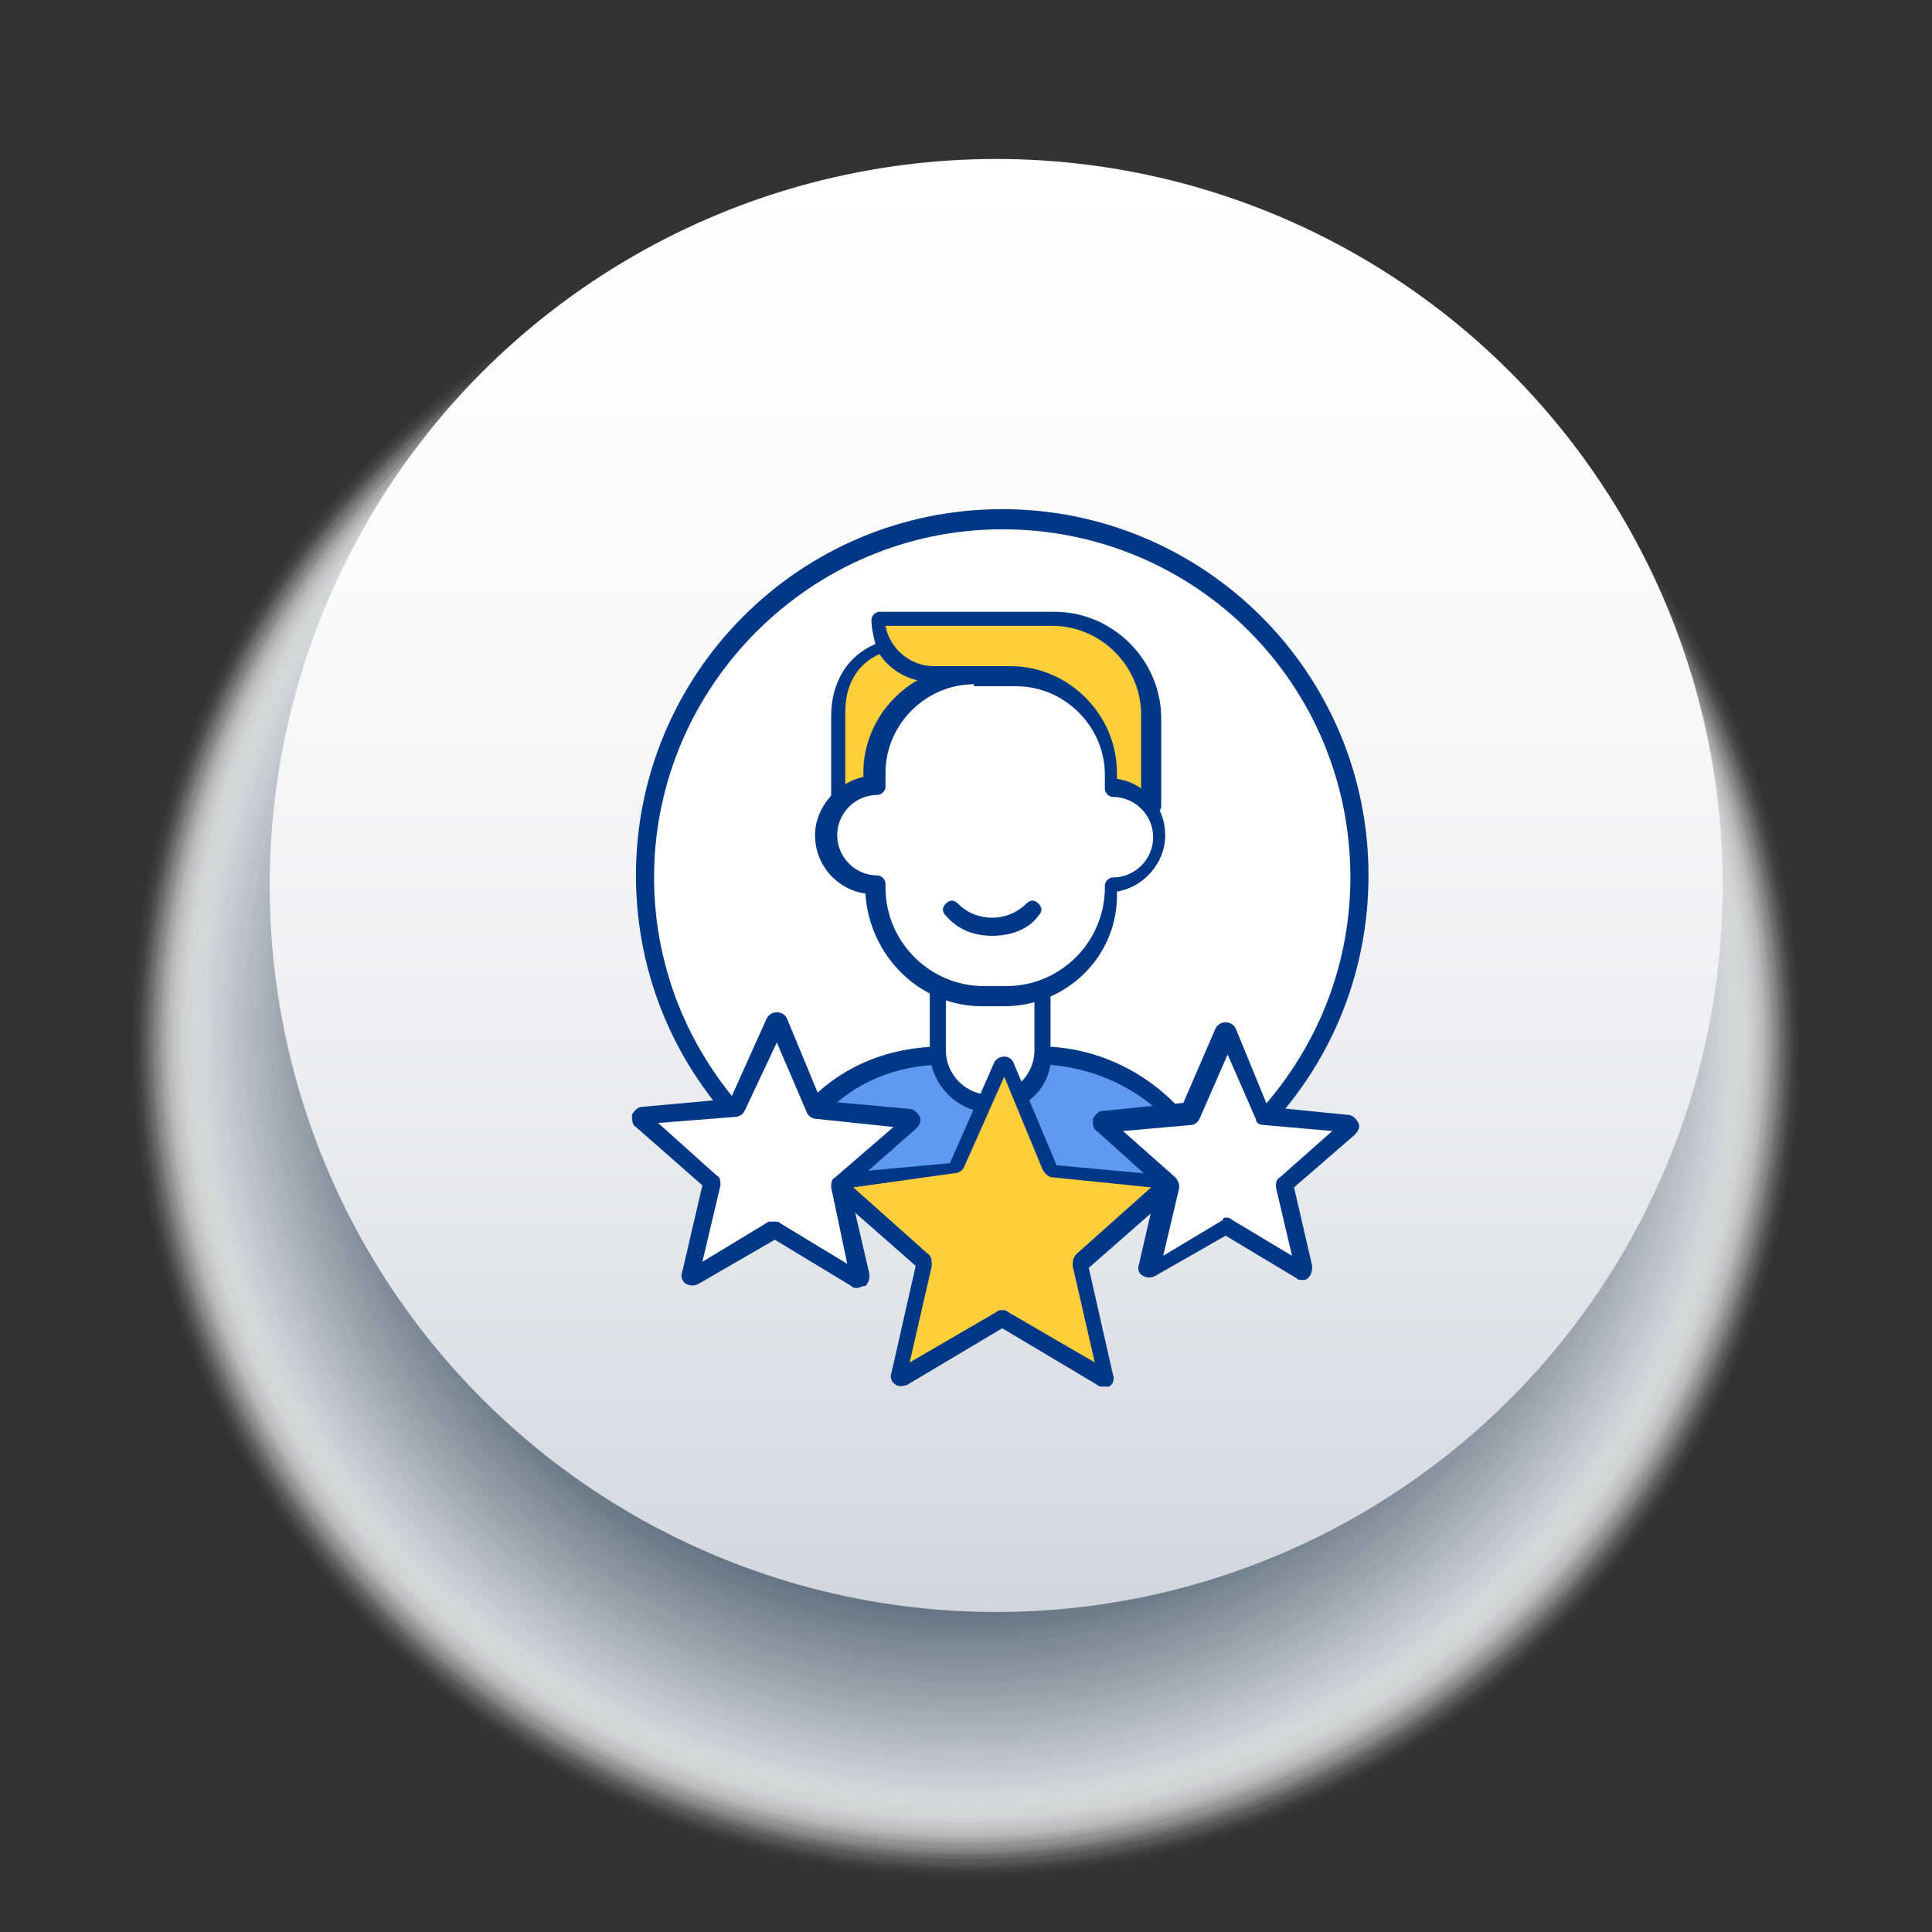 <?xml version="1.0" encoding="utf-8"?>
<!-- Generator: Adobe Illustrator 19.0.0, SVG Export Plug-In . SVG Version: 6.00 Build 0)  -->
<svg version="1.1" id="Layer_1" xmlns="http://www.w3.org/2000/svg" xmlns:xlink="http://www.w3.org/1999/xlink" x="0px" y="0px"
	 viewBox="0 0 96 96" enable-background="new 0 0 96 96" xml:space="preserve">
<rect x="0" y="0" width="96" height="96" fill="#333333" stroke="none"/>
<g id="XMLID_558_">
	<g id="XMLID_1442_">
		<g id="XMLID_1446_">
			<circle id="XMLID_5_" opacity="0" fill="#FFFFFF" cx="48" cy="51.9" r="41.7"/>
			<circle id="XMLID_417_" opacity="3.398058e-003" fill="#FEFEFE" cx="48" cy="51.9" r="41.6"/>
			<circle id="XMLID_416_" opacity="6.796116e-003" fill="#FDFDFD" cx="48" cy="51.9" r="41.5"/>
			<circle id="XMLID_415_" opacity="1.019417e-002" fill="#FCFCFD" cx="48" cy="51.8" r="41.4"/>
			<circle id="XMLID_414_" opacity="1.359223e-002" fill="#FBFBFC" cx="48" cy="51.8" r="41.4"/>
			<circle id="XMLID_413_" opacity="1.699029e-002" fill="#FAFAFB" cx="48" cy="51.8" r="41.3"/>
			<circle id="XMLID_412_" opacity="2.038835e-002" fill="#F9FAFA" cx="48" cy="51.8" r="41.2"/>
			<circle id="XMLID_411_" opacity="2.378641e-002" fill="#F8F9F9" cx="48" cy="51.8" r="41.1"/>
			<circle id="XMLID_410_" opacity="2.718447e-002" fill="#F7F8F9" cx="48" cy="51.8" r="41"/>
			<circle id="XMLID_409_" opacity="3.058252e-002" fill="#F6F7F8" cx="48" cy="51.8" r="41"/>
			<circle id="XMLID_408_" opacity="3.398058e-002" fill="#F5F6F7" cx="48" cy="51.8" r="40.9"/>
			<circle id="XMLID_407_" opacity="3.737864e-002" fill="#F4F5F6" cx="48" cy="51.8" r="40.8"/>
			<circle id="XMLID_406_" opacity="4.077670e-002" fill="#F3F4F5" cx="48" cy="51.7" r="40.7"/>
			<circle id="XMLID_405_" opacity="4.417476e-002" fill="#F2F3F5" cx="48" cy="51.7" r="40.7"/>
			<circle id="XMLID_404_" opacity="4.757281e-002" fill="#F1F2F4" cx="48" cy="51.7" r="40.6"/>
			<circle id="XMLID_403_" opacity="5.097087e-002" fill="#F0F1F3" cx="48" cy="51.7" r="40.5"/>
			<circle id="XMLID_402_" opacity="5.436893e-002" fill="#EFF1F2" cx="48" cy="51.7" r="40.4"/>
			<circle id="XMLID_401_" opacity="5.776699e-002" fill="#EEF0F1" cx="48" cy="51.7" r="40.4"/>
			<circle id="XMLID_400_" opacity="6.116505e-002" fill="#EDEFF0" cx="48" cy="51.7" r="40.3"/>
			<circle id="XMLID_399_" opacity="6.456311e-002" fill="#ECEEF0" cx="48" cy="51.7" r="40.2"/>
			<circle id="XMLID_398_" opacity="6.796116e-002" fill="#EBEDEF" cx="48" cy="51.7" r="40.1"/>
			<circle id="XMLID_397_" opacity="7.135922e-002" fill="#EAECEE" cx="48" cy="51.6" r="40"/>
			<circle id="XMLID_396_" opacity="7.475728e-002" fill="#E9EBED" cx="48" cy="51.6" r="40"/>
			<circle id="XMLID_395_" opacity="7.815534e-002" fill="#E8EAEC" cx="48" cy="51.6" r="39.9"/>
			<circle id="XMLID_394_" opacity="8.155340e-002" fill="#E7E9EC" cx="48" cy="51.6" r="39.8"/>
			<circle id="XMLID_393_" opacity="8.495145e-002" fill="#E6E8EB" cx="48" cy="51.6" r="39.7"/>
			<circle id="XMLID_392_" opacity="8.834951e-002" fill="#E5E8EA" cx="48" cy="51.6" r="39.7"/>
			<circle id="XMLID_391_" opacity="9.174757e-002" fill="#E4E7E9" cx="48" cy="51.6" r="39.6"/>
			<circle id="XMLID_390_" opacity="9.514563e-002" fill="#E3E6E8" cx="48" cy="51.6" r="39.5"/>
			<circle id="XMLID_389_" opacity="9.854369e-002" fill="#E2E5E8" cx="48" cy="51.6" r="39.4"/>
			<circle id="XMLID_388_" opacity="0.102" fill="#E1E4E7" cx="48" cy="51.5" r="39.4"/>
			<circle id="XMLID_387_" opacity="0.105" fill="#E0E3E6" cx="48" cy="51.5" r="39.3"/>
			<circle id="XMLID_386_" opacity="0.109" fill="#DFE2E5" cx="48" cy="51.5" r="39.2"/>
			<circle id="XMLID_385_" opacity="0.112" fill="#DEE1E4" cx="48" cy="51.5" r="39.1"/>
			<circle id="XMLID_384_" opacity="0.116" fill="#DDE0E4" cx="48" cy="51.5" r="39"/>
			<circle id="XMLID_383_" opacity="0.119" fill="#DCDFE3" cx="48" cy="51.5" r="39"/>
			<circle id="XMLID_382_" opacity="0.122" fill="#DBDEE2" cx="48" cy="51.5" r="38.9"/>
			<circle id="XMLID_381_" opacity="0.126" fill="#DADEE1" cx="48" cy="51.5" r="38.8"/>
			<circle id="XMLID_380_" opacity="0.129" fill="#D9DDE0" cx="48" cy="51.5" r="38.7"/>
			<circle id="XMLID_379_" opacity="0.133" fill="#D8DCE0" cx="48" cy="51.4" r="38.7"/>
			<circle id="XMLID_378_" opacity="0.136" fill="#D7DBDF" cx="48" cy="51.4" r="38.6"/>
			<circle id="XMLID_377_" opacity="0.139" fill="#D6DADE" cx="48" cy="51.4" r="38.5"/>
			<circle id="XMLID_376_" opacity="0.143" fill="#D5D9DD" cx="48" cy="51.4" r="38.4"/>
			<circle id="XMLID_375_" opacity="0.146" fill="#D4D8DC" cx="48" cy="51.4" r="38.4"/>
			<circle id="XMLID_374_" opacity="0.149" fill="#D3D7DC" cx="48" cy="51.4" r="38.3"/>
			<circle id="XMLID_373_" opacity="0.153" fill="#D2D6DB" cx="48" cy="51.4" r="38.2"/>
			<circle id="XMLID_372_" opacity="0.156" fill="#D1D5DA" cx="48" cy="51.4" r="38.1"/>
			<circle id="XMLID_371_" opacity="0.16" fill="#D0D5D9" cx="48" cy="51.4" r="38"/>
			<circle id="XMLID_370_" opacity="0.163" fill="#CFD4D8" cx="48" cy="51.3" r="38"/>
			<circle id="XMLID_369_" opacity="0.167" fill="#CED3D8" cx="48" cy="51.3" r="37.9"/>
			<circle id="XMLID_368_" opacity="0.17" fill="#CDD2D7" cx="48" cy="51.3" r="37.8"/>
			<circle id="XMLID_367_" opacity="0.173" fill="#CCD1D6" cx="48" cy="51.3" r="37.7"/>
			<circle id="XMLID_366_" opacity="0.177" fill="#CBD0D5" cx="48" cy="51.3" r="37.7"/>
			<circle id="XMLID_365_" opacity="0.18" fill="#CACFD4" cx="48" cy="51.3" r="37.6"/>
			<circle id="XMLID_364_" opacity="0.183" fill="#C9CED3" cx="48" cy="51.3" r="37.5"/>
			<circle id="XMLID_363_" opacity="0.187" fill="#C8CDD3" cx="48" cy="51.3" r="37.4"/>
			<circle id="XMLID_362_" opacity="0.19" fill="#C7CCD2" cx="48" cy="51.3" r="37.4"/>
			<circle id="XMLID_361_" opacity="0.194" fill="#C6CCD1" cx="48" cy="51.2" r="37.3"/>
			<circle id="XMLID_360_" opacity="0.197" fill="#C5CBD0" cx="48" cy="51.2" r="37.2"/>
			<circle id="XMLID_359_" opacity="0.201" fill="#C4CACF" cx="48" cy="51.2" r="37.1"/>
			<circle id="XMLID_358_" opacity="0.204" fill="#C3C9CF" cx="48" cy="51.2" r="37"/>
			<circle id="XMLID_357_" opacity="0.207" fill="#C2C8CE" cx="48" cy="51.2" r="37"/>
			<circle id="XMLID_356_" opacity="0.211" fill="#C1C7CD" cx="48" cy="51.2" r="36.9"/>
			<circle id="XMLID_355_" opacity="0.214" fill="#C0C6CC" cx="48" cy="51.2" r="36.8"/>
			<circle id="XMLID_354_" opacity="0.217" fill="#BFC5CB" cx="48" cy="51.2" r="36.7"/>
			<circle id="XMLID_353_" opacity="0.221" fill="#BEC4CB" cx="48" cy="51.2" r="36.7"/>
			<circle id="XMLID_352_" opacity="0.224" fill="#BDC3CA" cx="48" cy="51.1" r="36.6"/>
			<circle id="XMLID_351_" opacity="0.228" fill="#BCC3C9" cx="48" cy="51.1" r="36.5"/>
			<circle id="XMLID_350_" opacity="0.231" fill="#BBC2C8" cx="48" cy="51.1" r="36.4"/>
			<circle id="XMLID_349_" opacity="0.234" fill="#BAC1C7" cx="48" cy="51.1" r="36.4"/>
			<circle id="XMLID_348_" opacity="0.238" fill="#B9C0C7" cx="48" cy="51.1" r="36.3"/>
			<circle id="XMLID_347_" opacity="0.241" fill="#B8BFC6" cx="48" cy="51.1" r="36.2"/>
			<circle id="XMLID_346_" opacity="0.245" fill="#B7BEC5" cx="48" cy="51.1" r="36.1"/>
			<circle id="XMLID_345_" opacity="0.248" fill="#B6BDC4" cx="48" cy="51.1" r="36"/>
			<circle id="XMLID_344_" opacity="0.252" fill="#B5BCC3" cx="48" cy="51.1" r="36"/>
			<circle id="XMLID_343_" opacity="0.255" fill="#B4BBC3" cx="48" cy="51" r="35.9"/>
			<circle id="XMLID_342_" opacity="0.258" fill="#B3BAC2" cx="48" cy="51" r="35.8"/>
			<circle id="XMLID_341_" opacity="0.262" fill="#B2B9C1" cx="48" cy="51" r="35.7"/>
			<circle id="XMLID_340_" opacity="0.265" fill="#B1B9C0" cx="48" cy="51" r="35.7"/>
			<circle id="XMLID_339_" opacity="0.268" fill="#B0B8BF" cx="48" cy="51" r="35.6"/>
			<circle id="XMLID_338_" opacity="0.272" fill="#AFB7BF" cx="48" cy="51" r="35.5"/>
			<circle id="XMLID_337_" opacity="0.275" fill="#AEB6BE" cx="48" cy="51" r="35.4"/>
			<circle id="XMLID_336_" opacity="0.279" fill="#ADB5BD" cx="48" cy="51" r="35.4"/>
			<circle id="XMLID_335_" opacity="0.282" fill="#ACB4BC" cx="48" cy="51" r="35.3"/>
			<circle id="XMLID_334_" opacity="0.285" fill="#ABB3BB" cx="48" cy="50.9" r="35.2"/>
			<circle id="XMLID_333_" opacity="0.289" fill="#AAB2BB" cx="48" cy="50.9" r="35.1"/>
			<circle id="XMLID_332_" opacity="0.292" fill="#A9B1BA" cx="48" cy="50.9" r="35"/>
			<circle id="XMLID_331_" opacity="0.296" fill="#A8B0B9" cx="48" cy="50.9" r="35"/>
			<circle id="XMLID_330_" opacity="0.299" fill="#A7B0B8" cx="48" cy="50.9" r="34.9"/>
			<circle id="XMLID_329_" opacity="0.302" fill="#A6AFB7" cx="48" cy="50.9" r="34.8"/>
			<circle id="XMLID_328_" opacity="0.306" fill="#A5AEB6" cx="48" cy="50.9" r="34.7"/>
			<circle id="XMLID_327_" opacity="0.309" fill="#A4ADB6" cx="48" cy="50.9" r="34.7"/>
			<circle id="XMLID_326_" opacity="0.313" fill="#A3ACB5" cx="48" cy="50.9" r="34.6"/>
			<circle id="XMLID_325_" opacity="0.316" fill="#A2ABB4" cx="48" cy="50.8" r="34.5"/>
			<circle id="XMLID_324_" opacity="0.319" fill="#A1AAB3" cx="48" cy="50.8" r="34.4"/>
			<circle id="XMLID_323_" opacity="0.323" fill="#A0A9B2" cx="48" cy="50.8" r="34.3"/>
			<circle id="XMLID_322_" opacity="0.326" fill="#9FA8B2" cx="48" cy="50.8" r="34.3"/>
			<circle id="XMLID_321_" opacity="0.33" fill="#9EA7B1" cx="48" cy="50.8" r="34.2"/>
			<circle id="XMLID_320_" opacity="0.333" fill="#9DA7B0" cx="48" cy="50.8" r="34.1"/>
			<circle id="XMLID_319_" opacity="0.336" fill="#9CA6AF" cx="48" cy="50.8" r="34"/>
			<circle id="XMLID_318_" opacity="0.34" fill="#9BA5AE" cx="48" cy="50.8" r="34"/>
			<circle id="XMLID_317_" opacity="0.343" fill="#9AA4AE" cx="48" cy="50.8" r="33.9"/>
			<circle id="XMLID_316_" opacity="0.347" fill="#99A3AD" cx="48" cy="50.7" r="33.8"/>
			<circle id="XMLID_315_" opacity="0.35" fill="#98A2AC" cx="48" cy="50.7" r="33.7"/>
			<circle id="XMLID_314_" opacity="0.353" fill="#97A1AB" cx="48" cy="50.7" r="33.7"/>
			<circle id="XMLID_313_" opacity="0.357" fill="#96A0AA" cx="48" cy="50.7" r="33.6"/>
			<circle id="XMLID_312_" opacity="0.36" fill="#959FAA" cx="48" cy="50.7" r="33.5"/>
			<circle id="XMLID_311_" opacity="0.364" fill="#949EA9" cx="48" cy="50.7" r="33.4"/>
			<circle id="XMLID_310_" opacity="0.367" fill="#939DA8" cx="48" cy="50.7" r="33.3"/>
			<circle id="XMLID_309_" opacity="0.37" fill="#929DA7" cx="48" cy="50.7" r="33.3"/>
			<circle id="XMLID_308_" opacity="0.374" fill="#919CA6" cx="48" cy="50.7" r="33.2"/>
			<circle id="XMLID_307_" opacity="0.377" fill="#909BA6" cx="48" cy="50.6" r="33.1"/>
			<circle id="XMLID_306_" opacity="0.381" fill="#8F9AA5" cx="48" cy="50.6" r="33"/>
			<circle id="XMLID_305_" opacity="0.384" fill="#8E99A4" cx="48" cy="50.6" r="33"/>
			<circle id="XMLID_304_" opacity="0.387" fill="#8D98A3" cx="48" cy="50.6" r="32.9"/>
			<circle id="XMLID_303_" opacity="0.391" fill="#8C97A2" cx="48" cy="50.6" r="32.8"/>
			<circle id="XMLID_302_" opacity="0.394" fill="#8B96A2" cx="48" cy="50.6" r="32.7"/>
			<circle id="XMLID_301_" opacity="0.398" fill="#8A95A1" cx="48" cy="50.6" r="32.7"/>
			<circle id="XMLID_300_" opacity="0.401" fill="#8994A0" cx="48" cy="50.6" r="32.6"/>
			<circle id="XMLID_299_" opacity="0.404" fill="#88949F" cx="48" cy="50.6" r="32.5"/>
			<circle id="XMLID_298_" opacity="0.408" fill="#87939E" cx="48" cy="50.5" r="32.4"/>
			<circle id="XMLID_297_" opacity="0.411" fill="#86929D" cx="48" cy="50.5" r="32.3"/>
			<circle id="XMLID_296_" opacity="0.415" fill="#85919D" cx="48" cy="50.5" r="32.3"/>
			<circle id="XMLID_295_" opacity="0.418" fill="#84909C" cx="48" cy="50.5" r="32.2"/>
			<circle id="XMLID_294_" opacity="0.421" fill="#838F9B" cx="48" cy="50.5" r="32.1"/>
			<circle id="XMLID_293_" opacity="0.425" fill="#828E9A" cx="48" cy="50.5" r="32"/>
			<circle id="XMLID_292_" opacity="0.428" fill="#818D99" cx="48" cy="50.5" r="32"/>
			<circle id="XMLID_291_" opacity="0.432" fill="#808C99" cx="48" cy="50.5" r="31.9"/>
			<circle id="XMLID_290_" opacity="0.435" fill="#7F8B98" cx="48" cy="50.5" r="31.8"/>
			<circle id="XMLID_289_" opacity="0.438" fill="#7E8B97" cx="48" cy="50.4" r="31.7"/>
			<circle id="XMLID_288_" opacity="0.442" fill="#7D8A96" cx="48" cy="50.4" r="31.7"/>
			<circle id="XMLID_287_" opacity="0.445" fill="#7C8995" cx="48" cy="50.4" r="31.6"/>
			<circle id="XMLID_286_" opacity="0.449" fill="#7B8895" cx="48" cy="50.4" r="31.5"/>
			<circle id="XMLID_285_" opacity="0.452" fill="#7A8794" cx="48" cy="50.4" r="31.4"/>
			<circle id="XMLID_284_" opacity="0.455" fill="#798693" cx="48" cy="50.4" r="31.3"/>
			<circle id="XMLID_283_" opacity="0.459" fill="#788592" cx="48" cy="50.4" r="31.3"/>
			<circle id="XMLID_282_" opacity="0.462" fill="#778491" cx="48" cy="50.4" r="31.2"/>
			<circle id="XMLID_281_" opacity="0.466" fill="#768391" cx="48" cy="50.4" r="31.1"/>
			<circle id="XMLID_280_" opacity="0.469" fill="#758290" cx="48" cy="50.3" r="31"/>
			<circle id="XMLID_72_" opacity="0.472" fill="#74818F" cx="48" cy="50.3" r="31"/>
			<circle id="XMLID_71_" opacity="0.476" fill="#73818E" cx="48" cy="50.3" r="30.9"/>
			<circle id="XMLID_70_" opacity="0.479" fill="#72808D" cx="48" cy="50.3" r="30.8"/>
			<circle id="XMLID_69_" opacity="0.482" fill="#717F8D" cx="48" cy="50.3" r="30.7"/>
			<circle id="XMLID_68_" opacity="0.486" fill="#707E8C" cx="48" cy="50.3" r="30.7"/>
			<circle id="XMLID_67_" opacity="0.489" fill="#6F7D8B" cx="48" cy="50.3" r="30.6"/>
			<circle id="XMLID_66_" opacity="0.493" fill="#6E7C8A" cx="48" cy="50.3" r="30.5"/>
			<circle id="XMLID_65_" opacity="0.496" fill="#6D7B89" cx="48" cy="50.3" r="30.4"/>
			<circle id="XMLID_64_" opacity="0.499" fill="#6C7A89" cx="48" cy="50.2" r="30.3"/>
			<circle id="XMLID_63_" opacity="0.503" fill="#6B7988" cx="48" cy="50.2" r="30.3"/>
			<circle id="XMLID_62_" opacity="0.506" fill="#6A7887" cx="48" cy="50.2" r="30.2"/>
			<circle id="XMLID_61_" opacity="0.51" fill="#697886" cx="48" cy="50.2" r="30.1"/>
			<circle id="XMLID_60_" opacity="0.513" fill="#687785" cx="48" cy="50.2" r="30"/>
			<circle id="XMLID_59_" opacity="0.516" fill="#677685" cx="48" cy="50.2" r="30"/>
			<circle id="XMLID_58_" opacity="0.52" fill="#667584" cx="48" cy="50.2" r="29.9"/>
			<circle id="XMLID_57_" opacity="0.523" fill="#657483" cx="48" cy="50.2" r="29.8"/>
			<circle id="XMLID_56_" opacity="0.527" fill="#647382" cx="48" cy="50.2" r="29.7"/>
			<circle id="XMLID_55_" opacity="0.53" fill="#637281" cx="48" cy="50.1" r="29.7"/>
			<circle id="XMLID_54_" opacity="0.533" fill="#627180" cx="48" cy="50.1" r="29.6"/>
			<circle id="XMLID_53_" opacity="0.537" fill="#617080" cx="48" cy="50.1" r="29.5"/>
			<circle id="XMLID_52_" opacity="0.54" fill="#606F7F" cx="48" cy="50.1" r="29.4"/>
			<circle id="XMLID_51_" opacity="0.544" fill="#5F6F7E" cx="48" cy="50.1" r="29.3"/>
			<circle id="XMLID_50_" opacity="0.547" fill="#5E6E7D" cx="48" cy="50.1" r="29.3"/>
			<circle id="XMLID_49_" opacity="0.55" fill="#5D6D7C" cx="48" cy="50.1" r="29.2"/>
			<circle id="XMLID_48_" opacity="0.554" fill="#5C6C7C" cx="48" cy="50.1" r="29.1"/>
			<circle id="XMLID_47_" opacity="0.557" fill="#5B6B7B" cx="48" cy="50.1" r="29"/>
			<circle id="XMLID_46_" opacity="0.561" fill="#5A6A7A" cx="48" cy="50" r="29"/>
			<circle id="XMLID_45_" opacity="0.564" fill="#596979" cx="48" cy="50" r="28.9"/>
			<circle id="XMLID_44_" opacity="0.568" fill="#586878" cx="48" cy="50" r="28.8"/>
			<circle id="XMLID_43_" opacity="0.571" fill="#576778" cx="48" cy="50" r="28.7"/>
			<circle id="XMLID_42_" opacity="0.574" fill="#566677" cx="48" cy="50" r="28.7"/>
			<circle id="XMLID_41_" opacity="0.578" fill="#556676" cx="48" cy="50" r="28.6"/>
			<circle id="XMLID_40_" opacity="0.581" fill="#546575" cx="48" cy="50" r="28.5"/>
			<circle id="XMLID_39_" opacity="0.585" fill="#536474" cx="48" cy="50" r="28.4"/>
			<circle id="XMLID_38_" opacity="0.588" fill="#526374" cx="48" cy="50" r="28.3"/>
			<circle id="XMLID_37_" opacity="0.591" fill="#516273" cx="48" cy="49.9" r="28.3"/>
			<circle id="XMLID_36_" opacity="0.595" fill="#506172" cx="48" cy="49.9" r="28.2"/>
			<circle id="XMLID_35_" opacity="0.598" fill="#4F6071" cx="48" cy="49.9" r="28.1"/>
			<circle id="XMLID_34_" opacity="0.602" fill="#4E5F70" cx="48" cy="49.9" r="28"/>
			<circle id="XMLID_33_" opacity="0.605" fill="#4D5E70" cx="48" cy="49.9" r="28"/>
			<circle id="XMLID_32_" opacity="0.608" fill="#4C5D6F" cx="48" cy="49.9" r="27.9"/>
			<circle id="XMLID_31_" opacity="0.612" fill="#4B5C6E" cx="48" cy="49.9" r="27.8"/>
			<circle id="XMLID_30_" opacity="0.615" fill="#4A5C6D" cx="48" cy="49.9" r="27.7"/>
			<circle id="XMLID_29_" opacity="0.618" fill="#495B6C" cx="48" cy="49.9" r="27.7"/>
			<circle id="XMLID_28_" opacity="0.622" fill="#485A6C" cx="48" cy="49.8" r="27.6"/>
			<circle id="XMLID_27_" opacity="0.625" fill="#47596B" cx="48" cy="49.8" r="27.5"/>
			<circle id="XMLID_26_" opacity="0.629" fill="#46586A" cx="48" cy="49.8" r="27.4"/>
			<circle id="XMLID_25_" opacity="0.632" fill="#455769" cx="48" cy="49.8" r="27.3"/>
			<circle id="XMLID_24_" opacity="0.635" fill="#445668" cx="48" cy="49.8" r="27.3"/>
			<circle id="XMLID_23_" opacity="0.639" fill="#435568" cx="48" cy="49.8" r="27.2"/>
			<circle id="XMLID_22_" opacity="0.642" fill="#425467" cx="48" cy="49.8" r="27.1"/>
			<circle id="XMLID_21_" opacity="0.646" fill="#415366" cx="48" cy="49.8" r="27"/>
			<circle id="XMLID_20_" opacity="0.649" fill="#405365" cx="48" cy="49.8" r="27"/>
			<circle id="XMLID_19_" opacity="0.652" fill="#3F5264" cx="48" cy="49.7" r="26.9"/>
			<circle id="XMLID_18_" opacity="0.656" fill="#3E5163" cx="48" cy="49.7" r="26.8"/>
			<circle id="XMLID_17_" opacity="0.659" fill="#3D5063" cx="48" cy="49.7" r="26.7"/>
			<circle id="XMLID_16_" opacity="0.663" fill="#3C4F62" cx="48" cy="49.7" r="26.7"/>
			<circle id="XMLID_15_" opacity="0.666" fill="#3B4E61" cx="48" cy="49.7" r="26.6"/>
			<circle id="XMLID_14_" opacity="0.669" fill="#3A4D60" cx="48" cy="49.7" r="26.5"/>
			<circle id="XMLID_13_" opacity="0.673" fill="#394C5F" cx="48" cy="49.7" r="26.4"/>
			<circle id="XMLID_12_" opacity="0.676" fill="#384B5F" cx="48" cy="49.7" r="26.3"/>
			<circle id="XMLID_11_" opacity="0.68" fill="#374A5E" cx="48" cy="49.7" r="26.3"/>
			<circle id="XMLID_10_" opacity="0.683" fill="#364A5D" cx="48" cy="49.6" r="26.2"/>
			<circle id="XMLID_9_" opacity="0.686" fill="#35495C" cx="48" cy="49.6" r="26.1"/>
			<circle id="XMLID_8_" opacity="0.69" fill="#34485B" cx="48" cy="49.6" r="26"/>
			<circle id="XMLID_7_" opacity="0.693" fill="#33475B" cx="48" cy="49.6" r="26"/>
			<circle id="XMLID_6_" opacity="0.697" fill="#32465A" cx="48" cy="49.6" r="25.9"/>
			<circle id="XMLID_4_" opacity="0.7" fill="#314559" cx="48" cy="49.6" r="25.8"/>
		</g>
		
			<linearGradient id="XMLID_74_" gradientUnits="userSpaceOnUse" x1="6682.165" y1="-383.769" x2="6754.274" y2="-383.769" gradientTransform="matrix(0 1 -1 0 -334.242 -6674.242)">
			<stop  offset="0" style="stop-color:#FFFFFF"/>
			<stop  offset="0.284" style="stop-color:#FAFBFC"/>
			<stop  offset="0.598" style="stop-color:#EDEFF2"/>
			<stop  offset="0.925" style="stop-color:#D7DBE2"/>
			<stop  offset="1" style="stop-color:#D1D5DE"/>
		</linearGradient>
		<circle id="XMLID_1443_" fill="url(#XMLID_74_)" cx="49.5" cy="44" r="36.1"/>
	</g>
	<g id="XMLID_2120_">
		<g id="XMLID_2121_">
			<g id="XMLID_2157_">
				<circle id="XMLID_2118_" fill="#FFFFFF" cx="49.8" cy="43.6" r="17.7"/>
				<path id="XMLID_2158_" fill="#003887" d="M49.8,61.7c-10,0-18.2-8.1-18.2-18.2c0-10,8.1-18.2,18.2-18.2c10,0,18.2,8.1,18.2,18.2
					C68,53.6,59.9,61.7,49.8,61.7z M49.8,26.3c-9.5,0-17.3,7.8-17.3,17.3c0,9.5,7.8,17.3,17.3,17.3c9.5,0,17.3-7.8,17.3-17.3
					C67.1,34,59.4,26.3,49.8,26.3z"/>
			</g>
			<g id="XMLID_2152_">
				<path id="XMLID_2115_" fill="#FFCE3B" d="M44,32.1c-1.3,0.4-2.3,1.6-2.3,3.4v4.4l15.4,0v-4.4c0-2.7-2.2-4.8-4.8-4.8h-8.7
					c0,1.6,1.3,2.9,2.9,2.9h3.2L44,32.1z"/>
				<path id="XMLID_2153_" fill="#003887" d="M57.1,40.4c0,0-15.4,0-15.4,0c-0.2,0-0.4-0.2-0.4-0.4v-4.4c0-1.7,0.8-3,2.2-3.6
					c-0.1-0.4-0.2-0.8-0.2-1.2c0-0.2,0.2-0.4,0.4-0.4h8.7c2.9,0,5.3,2.4,5.3,5.3V40c0,0.1,0,0.2-0.1,0.3
					C57.3,40.4,57.2,40.4,57.1,40.4z M42.1,39.5l14.6,0v-4c0-2.4-2-4.4-4.4-4.4H44c0.2,1.1,1.2,2,2.4,2h3.2c0.2,0,0.4,0.2,0.4,0.4
					c0,0.2-0.2,0.4-0.4,0.4h-3.2c-1.1,0-2.1-0.5-2.7-1.4c-1.1,0.5-1.7,1.5-1.7,2.9V39.5z"/>
			</g>
			<g id="XMLID_2147_">
				<path id="XMLID_2112_" fill="#5D9AF0" d="M52,52.5h-5.3c-3.1,0.1-5.5,1.5-7.1,3.9l-0.4,1.3c3,2.2,6.7,3.6,10.7,3.6
					c3.8,0,7.3-1.2,10.2-3.3C58.7,54.9,55.6,52.7,52,52.5z"/>
				<path id="XMLID_2148_" fill="#003887" d="M49.8,61.7c-4,0-7.8-1.3-10.9-3.7c-0.2-0.1-0.2-0.3-0.2-0.5l0.4-1.3c0,0,0-0.1,0-0.1
					c1.7-2.6,4.3-4,7.5-4.1l5.3,0c0,0,0,0,0,0c3.7,0.1,7,2.4,8.5,5.8c0.1,0.2,0,0.4-0.1,0.5C57.2,60.6,53.6,61.7,49.8,61.7z
					 M39.7,57.6c3,2.2,6.5,3.3,10.2,3.3c3.5,0,6.8-1,9.7-3c-1.4-2.9-4.3-4.8-7.6-5h-5.3c-2.9,0.1-5.2,1.4-6.7,3.7L39.7,57.6z"/>
			</g>
			<g id="XMLID_2144_">
				<path id="XMLID_2109_" fill="#FFFFFF" d="M46.7,49.1v3.1c0,1.5,1.2,2.6,2.6,2.6c1.5,0,2.6-1.2,2.6-2.6v-3.1L46.7,49.1z"/>
				<path id="XMLID_2108_" fill="#003887" d="M49.3,55.3c-1.7,0-3.1-1.4-3.1-3.1v-3.1c0-0.2,0.2-0.4,0.4-0.4s0.4,0.2,0.4,0.4v3.1
					c0,1.2,1,2.2,2.2,2.2c1.2,0,2.2-1,2.2-2.2v-3.1c0-0.2,0.2-0.4,0.4-0.4c0.2,0,0.4,0.2,0.4,0.4v3.1C52.4,53.9,51,55.3,49.3,55.3z"
					/>
			</g>
			<g id="XMLID_2139_">
				<path id="XMLID_2107_" fill="#FFFFFF" d="M43.5,39.1v-0.7c0-2.7,2.2-4.9,4.9-4.9h2c2.7,0,4.9,2.2,4.9,4.9v0.7
					c1.3,0,2.4,1.1,2.4,2.4c0,1.3-1.1,2.4-2.4,2.4v0.2c0,2.9-2.4,5.3-5.3,5.3h-1.1c-2.9,0-5.3-2.4-5.3-5.3V44
					c-1.4,0-2.4-1.1-2.4-2.4C41,40.2,42.1,39.1,43.5,39.1z"/>
				<path id="XMLID_2140_" fill="#003887" d="M49.9,50h-1.1c-3.1,0-5.6-2.5-5.8-5.6c-1.4-0.2-2.5-1.4-2.5-2.9c0-1.4,1.1-2.6,2.4-2.9
					v-0.2c0-2.9,2.4-5.3,5.3-5.3h2c2.9,0,5.3,2.4,5.3,5.3v0.3c1.4,0.2,2.4,1.4,2.4,2.8c0,1.4-1.1,2.6-2.4,2.8
					C55.6,47.5,53,50,49.9,50z M48.4,34c-2.4,0-4.4,2-4.4,4.4v0.7c0,0.2-0.2,0.4-0.4,0.4c-1.1,0-2,0.9-2,2c0,1.1,0.9,2,2,2
					c0.2,0,0.4,0.2,0.4,0.4v0.2c0,2.7,2.2,4.9,4.9,4.9h1.1c2.7,0,4.9-2.2,4.9-4.9V44c0-0.2,0.2-0.4,0.4-0.4c1.1,0,2-0.9,2-2
					c0-1.1-0.9-2-2-2c-0.2,0-0.4-0.2-0.4-0.4v-0.7c0-2.4-2-4.4-4.4-4.4H48.4z"/>
			</g>
			<g id="XMLID_2137_">
				<path id="XMLID_2104_" fill="#003887" d="M49.3,46.5c-0.9,0-1.7-0.3-2.3-1c-0.2-0.2-0.2-0.4,0-0.6c0.2-0.2,0.4-0.2,0.6,0
					c0.5,0.5,1.1,0.7,1.7,0.7c0.7,0,1.3-0.3,1.7-0.7c0.2-0.2,0.4-0.2,0.6,0c0.2,0.2,0.2,0.4,0,0.6C51.1,46.2,50.2,46.5,49.3,46.5z"
					/>
			</g>
			<g id="XMLID_2132_">
				<path id="XMLID_2103_" fill="#FFCE3B" d="M50,52.9l2.2,5.2c0,0,0.1,0.1,0.1,0.1l5.6,0.5c0.1,0,0.2,0.2,0.1,0.3l-4.3,3.7
					c0,0-0.1,0.1,0,0.1l1.2,5.5c0,0.1-0.1,0.2-0.2,0.2l-4.8-2.9c0,0-0.1,0-0.1,0l-4.9,2.9c-0.1,0.1-0.2,0-0.2-0.2l1.3-5.5
					c0-0.1,0-0.1,0-0.1l-4.2-3.7c-0.1-0.1,0-0.2,0.1-0.3l5.6-0.5c0.1,0,0.1,0,0.1-0.1l2.3-5.2C49.8,52.8,49.9,52.8,50,52.9L50,52.9z
					"/>
				<path id="XMLID_2133_" fill="#003887" d="M54.8,68.9c-0.1,0-0.2,0-0.3-0.1L49.8,66l-4.7,2.8c-0.2,0.1-0.5,0.1-0.6,0
					c-0.2-0.1-0.3-0.4-0.2-0.6l1.2-5.3l-4.1-3.6c-0.2-0.2-0.2-0.4-0.2-0.6c0.1-0.2,0.3-0.4,0.5-0.4l5.5-0.5l2.2-5
					c0.1-0.2,0.3-0.3,0.5-0.3c0.2,0,0.4,0.1,0.5,0.4c0,0,2.1,5,2.1,5l5.4,0.5c0.2,0,0.4,0.2,0.5,0.4c0.1,0.2,0,0.5-0.2,0.6l-4.1,3.6
					l1.2,5.3c0.1,0.2,0,0.5-0.2,0.6C55,68.9,54.9,68.9,54.8,68.9z M49.8,65.1c0.1,0,0.2,0,0.3,0.1l4.3,2.5l-1.1-4.8
					c0-0.2,0-0.4,0.2-0.6l3.7-3.3l-4.9-0.5c-0.2,0-0.4-0.2-0.5-0.4l-1.9-4.6l-2,4.5c-0.1,0.2-0.3,0.3-0.5,0.3L42.4,59l3.7,3.3
					c0.2,0.1,0.2,0.4,0.2,0.6l-1.1,4.8l4.3-2.5C49.6,65.1,49.7,65.1,49.8,65.1z"/>
			</g>
			<g id="XMLID_2127_">
				<path id="XMLID_2100_" fill="#FFFFFF" d="M38.7,50.8l1.8,4.2c0,0,0.1,0.1,0.1,0.1l4.6,0.4c0.1,0,0.1,0.1,0.1,0.2l-3.5,3
					c0,0,0,0.1,0,0.1l1,4.5c0,0.1-0.1,0.2-0.2,0.1l-3.9-2.4c0,0-0.1,0-0.1,0l-4,2.3c-0.1,0.1-0.2,0-0.2-0.1l1-4.5c0,0,0-0.1,0-0.1
					l-3.4-3c-0.1-0.1,0-0.2,0.1-0.2l4.6-0.4c0,0,0.1,0,0.1-0.1l1.8-4.2C38.5,50.7,38.6,50.7,38.7,50.8z"/>
				<path id="XMLID_2128_" fill="#003887" d="M42.6,64c-0.1,0-0.2,0-0.3-0.1l-3.8-2.3l-3.8,2.2c-0.2,0.1-0.4,0.1-0.6,0
					c-0.2-0.1-0.3-0.4-0.2-0.6l1-4.3l-3.3-2.9c-0.2-0.1-0.2-0.4-0.2-0.6c0.1-0.2,0.3-0.4,0.5-0.4l4.4-0.4l1.8-4
					c0.1-0.2,0.3-0.3,0.5-0.3c0.2,0,0.4,0.1,0.5,0.3c0,0,1.7,4.1,1.7,4.1l4.4,0.4c0.2,0,0.4,0.2,0.5,0.4c0.1,0.2,0,0.4-0.2,0.6
					L42.2,59l1,4.3c0,0.2,0,0.4-0.2,0.6C42.8,63.9,42.7,64,42.6,64z M38.5,60.7c0.1,0,0.2,0,0.3,0.1l3.3,2L41.3,59
					c0-0.2,0-0.4,0.2-0.5l2.9-2.5l-3.8-0.4c-0.2,0-0.4-0.1-0.5-0.3l-1.5-3.5L37,55.2c-0.1,0.2-0.3,0.3-0.5,0.3l-3.8,0.3l2.9,2.6
					c0.2,0.1,0.2,0.3,0.2,0.5l-0.9,3.8l3.3-2C38.3,60.7,38.4,60.7,38.5,60.7z"/>
			</g>
			<g id="XMLID_2122_">
				<path id="XMLID_2097_" fill="#FFFFFF" d="M61.1,51.5l1.7,3.9c0,0,0,0.1,0.1,0.1l4.2,0.4c0.1,0,0.1,0.1,0.1,0.2l-3.2,2.8
					c0,0,0,0.1,0,0.1l0.9,4.1c0,0.1-0.1,0.2-0.2,0.1L61,61c0,0-0.1,0-0.1,0l-3.6,2.1c-0.1,0-0.2,0-0.2-0.1l0.9-4.1c0,0,0-0.1,0-0.1
					L54.8,56c-0.1-0.1,0-0.2,0.1-0.2l4.2-0.4c0,0,0.1,0,0.1-0.1l1.7-3.9C60.9,51.4,61,51.4,61.1,51.5z"/>
				<path id="XMLID_2123_" fill="#003887" d="M64.7,63.6c-0.1,0-0.2,0-0.3-0.1l-3.5-2.1l-3.5,2c-0.2,0.1-0.4,0.1-0.6,0
					c-0.2-0.1-0.3-0.3-0.2-0.6l0.9-3.9l-3-2.7c-0.2-0.1-0.2-0.4-0.2-0.6c0.1-0.2,0.3-0.4,0.5-0.4l4-0.4l1.6-3.7
					c0.1-0.2,0.3-0.3,0.5-0.3c0.2,0,0.4,0.1,0.5,0.3L63,55l4,0.4c0.2,0,0.4,0.2,0.5,0.4c0.1,0.2,0,0.4-0.2,0.6l-3,2.6l0.9,3.9
					c0,0.2,0,0.4-0.2,0.6C64.9,63.6,64.8,63.6,64.7,63.6z M60.9,60.5c0.1,0,0.2,0,0.3,0.1l3,1.8L63.4,59c0-0.2,0-0.4,0.2-0.5
					l2.6-2.3l-3.4-0.3c-0.2,0-0.4-0.1-0.4-0.3L61,52.4l-1.4,3.2c-0.1,0.2-0.3,0.3-0.4,0.3l-3.4,0.3l2.6,2.3c0.1,0.1,0.2,0.3,0.2,0.5
					l-0.8,3.4l3-1.8C60.7,60.6,60.8,60.5,60.9,60.5z"/>
			</g>
		</g>
	</g>
</g>
</svg>
